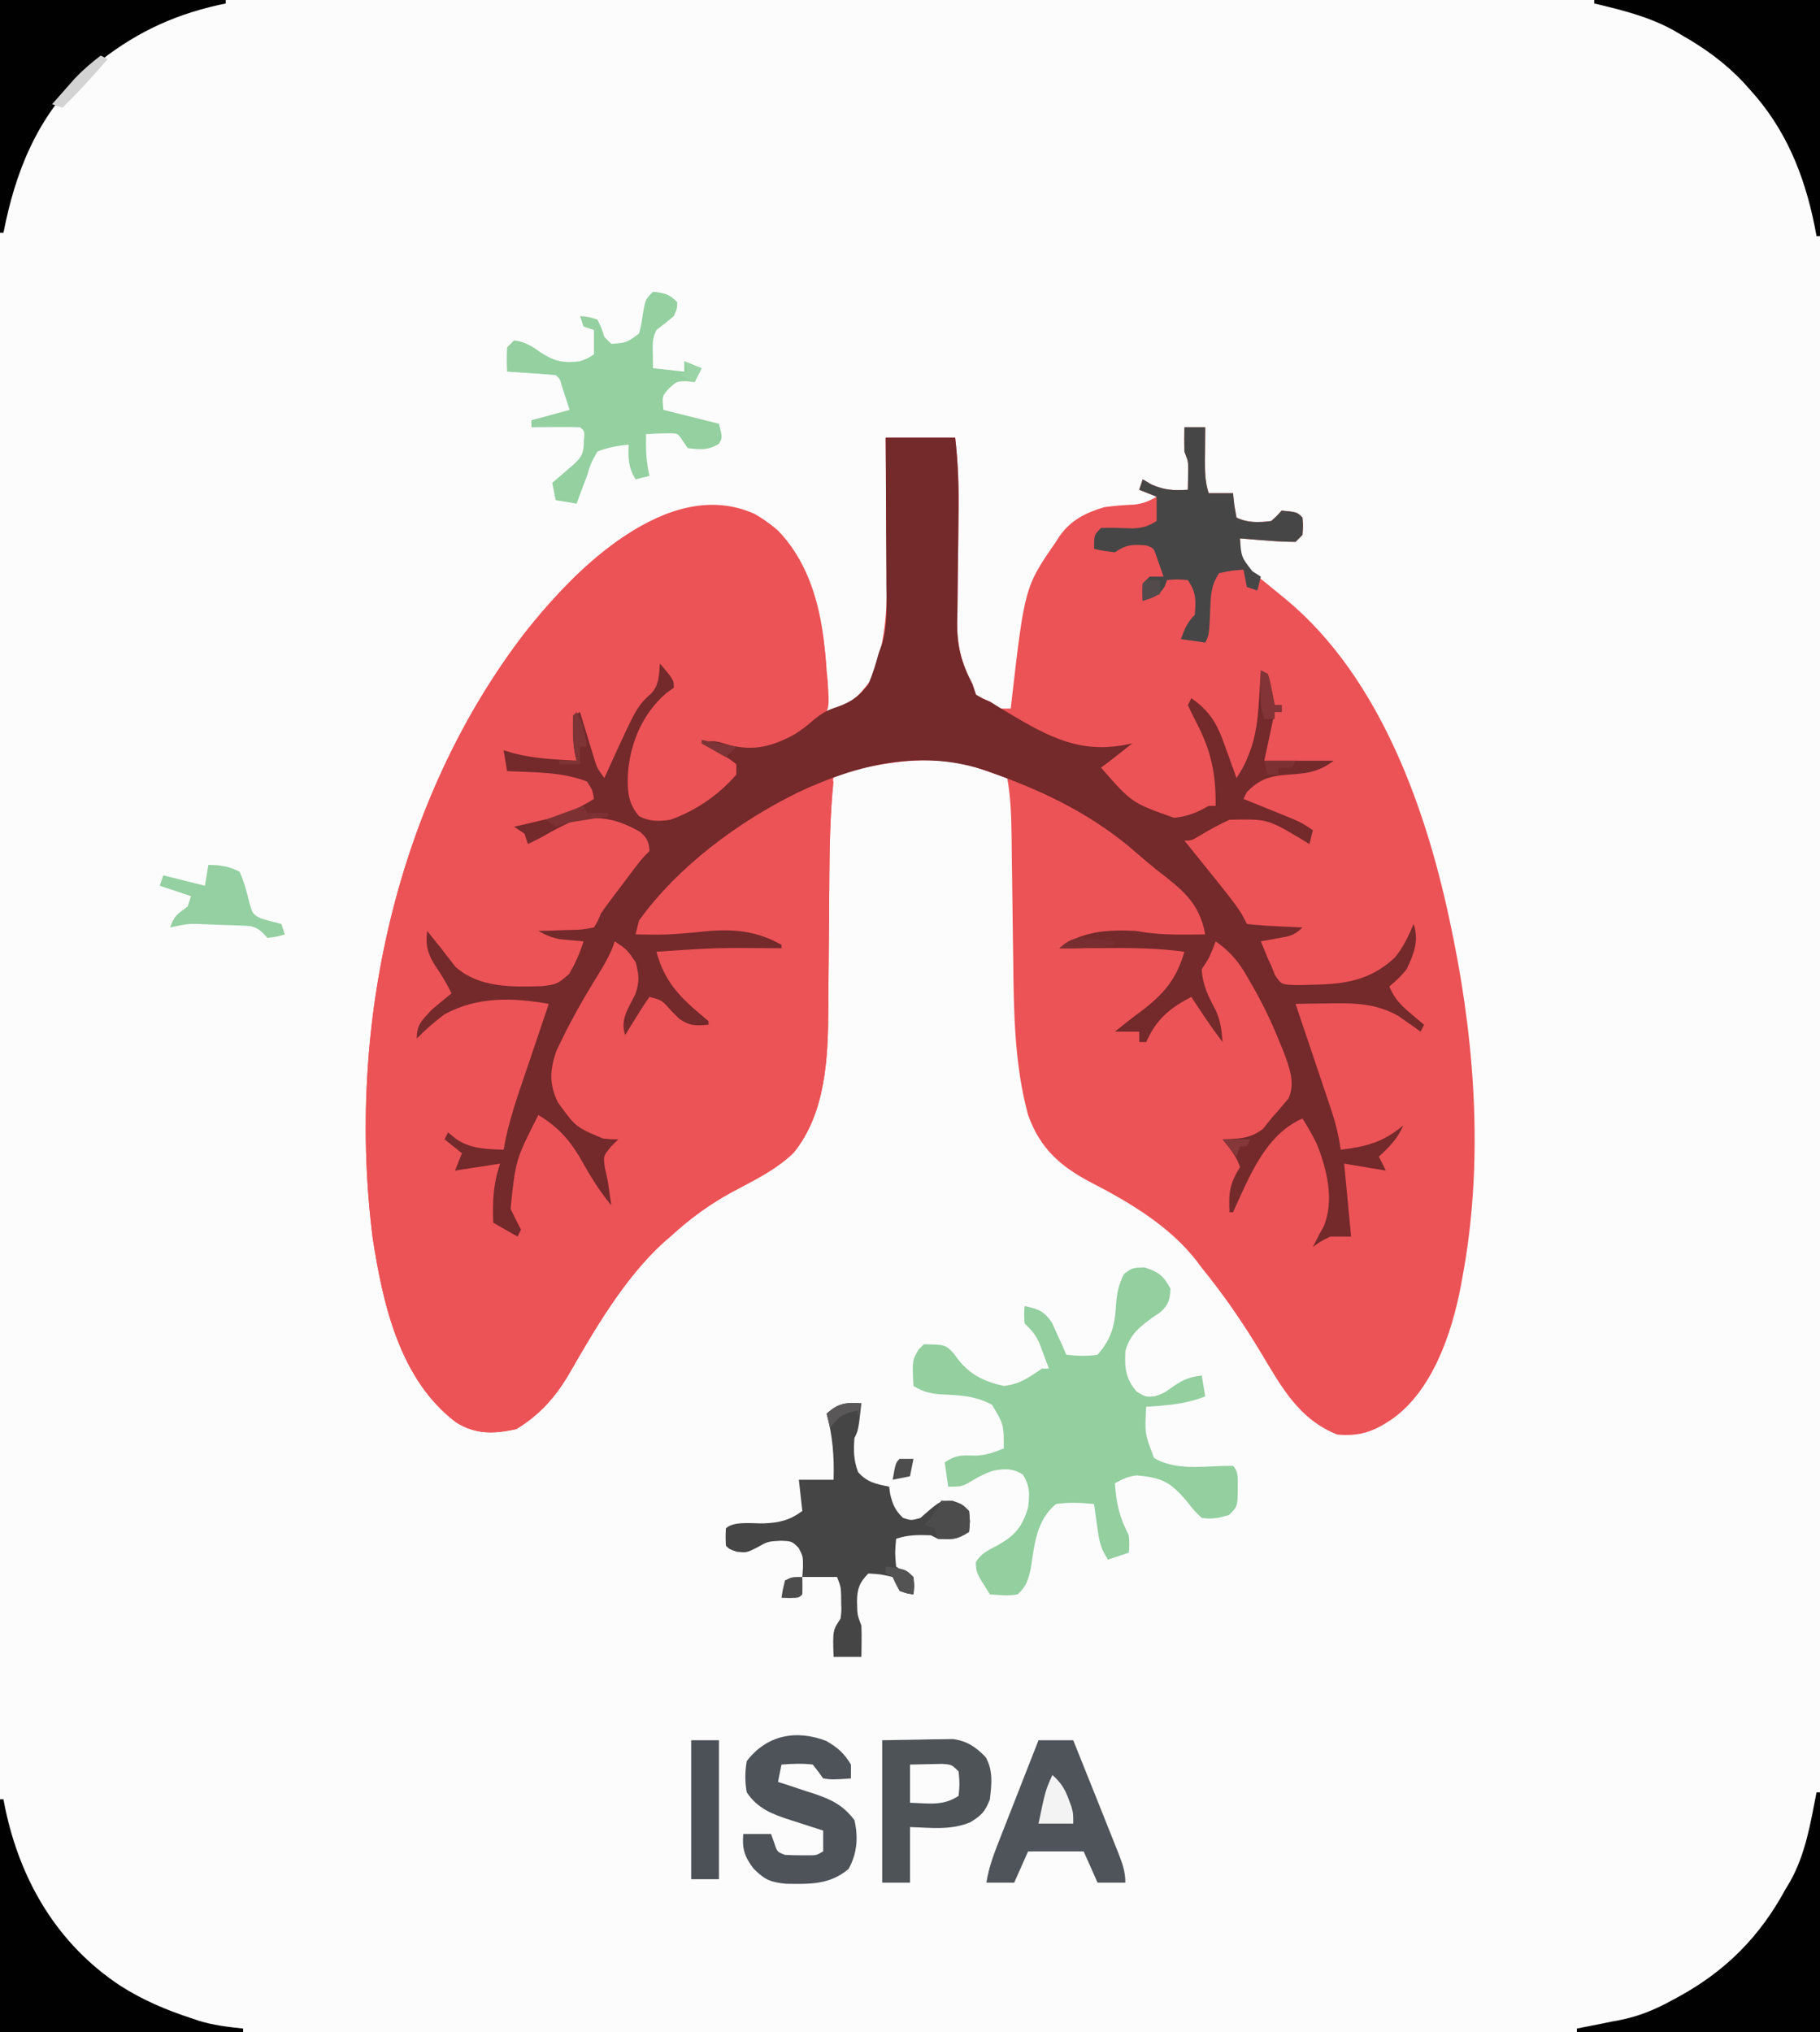 <?xml version="1.0" encoding="UTF-8"?>
<svg version="1.1" xmlns="http://www.w3.org/2000/svg" width="524" height="585">
<rect width="100%" height="100%" fill="#333333" stroke="none"/>
<path d="M0 0 C172.92 0 345.84 0 524 0 C524 193.05 524 386.1 524 585 C351.08 585 178.16 585 0 585 C0 391.95 0 198.9 0 0 Z " fill="#FDFCFC" transform="translate(0,0)"/>
<path d="M0 0 C1.98 0 3.96 0 6 0 C5.983 1.555 5.983 1.555 5.965 3.141 C5.955 4.51 5.946 5.88 5.938 7.25 C5.929 7.932 5.921 8.614 5.912 9.316 C5.896 12.693 5.944 15.773 7 19 C9.31 19 11.62 19 14 19 C14.124 20.134 14.248 21.269 14.375 22.438 C14.581 23.613 14.787 24.789 15 26 C18.165 27.583 21.551 27.435 25 27 C26.667 25.5 26.667 25.5 28 24 C32.421 24.421 32.421 24.421 34 26 C34.188 28.438 34.188 28.438 34 31 C33.34 31.66 32.68 32.32 32 33 C29.244 32.983 26.612 32.861 23.875 32.625 C23.121 32.568 22.367 32.512 21.59 32.453 C19.726 32.312 17.863 32.157 16 32 C16.128 36.572 16.128 36.572 18.218 40.525 C19.882 42.019 21.599 43.392 23.375 44.75 C24.662 45.798 25.945 46.848 27.227 47.902 C28.186 48.683 28.186 48.683 29.165 49.48 C56.671 72.265 70.101 111.002 77 145 C77.253 146.226 77.253 146.226 77.51 147.478 C83.898 179.225 86.024 213.056 80 245 C79.866 245.735 79.732 246.47 79.594 247.227 C77.024 260.756 71.398 277.556 59.5 285.75 C54.326 289.218 50.338 290.556 44 290 C32.948 285.579 27.951 276.288 22.091 266.525 C16.894 257.869 11.37 249.829 5 242 C4.517 241.352 4.033 240.703 3.535 240.035 C-4.181 230.068 -15.665 223.21 -26.694 217.524 C-35.687 212.825 -41.51 207.701 -45 198 C-48.931 183.521 -49.114 168.569 -49.281 153.656 C-49.309 151.679 -49.338 149.702 -49.366 147.725 C-49.424 143.623 -49.475 139.522 -49.526 135.42 C-49.569 132.006 -49.614 128.593 -49.663 125.179 C-49.699 122.638 -49.732 120.097 -49.76 117.556 C-49.841 111.946 -50.001 106.526 -51 101 C-52.873 100.348 -54.749 99.704 -56.625 99.062 C-57.669 98.703 -58.713 98.343 -59.789 97.973 C-73.798 93.729 -87.167 96.728 -101 100 C-101.768 109.149 -102.152 118.217 -102.199 127.399 C-102.211 129.53 -102.231 131.661 -102.252 133.792 C-102.313 139.84 -102.368 145.888 -102.401 151.937 C-102.423 155.668 -102.458 159.399 -102.502 163.131 C-102.516 164.53 -102.525 165.929 -102.528 167.328 C-102.564 181.359 -103.252 197.46 -112.469 208.809 C-117.549 213.808 -123.993 216.821 -130.209 220.164 C-136.853 223.786 -142.414 227.861 -148 233 C-148.982 233.845 -148.982 233.845 -149.984 234.707 C-161.374 245.132 -169.702 259.577 -177.335 272.831 C-181.238 279.413 -185.788 284.45 -192.375 288.438 C-198.811 289.817 -204.038 290.056 -209.75 286.438 C-225.918 274.191 -230.79 252.389 -233.718 233.233 C-241.317 172.999 -227.06 107.414 -189.75 59 C-177.489 43.496 -159.554 25.116 -138.922 22.629 C-130.082 22.444 -123.776 23.869 -117.004 29.727 C-103.863 43.461 -102.722 64.027 -103 82 C-94.929 78.782 -94.929 78.782 -89.728 72.116 C-86.579 62.958 -85.576 54.446 -85.707 44.797 C-85.711 43.593 -85.716 42.389 -85.72 41.149 C-85.737 37.349 -85.774 33.55 -85.812 29.75 C-85.828 27.155 -85.841 24.56 -85.854 21.965 C-85.886 15.643 -85.938 9.322 -86 3 C-79.4 3 -72.8 3 -66 3 C-65.124 10.402 -64.918 17.588 -65.043 25.035 C-65.065 27.331 -65.087 29.628 -65.107 31.924 C-65.145 35.501 -65.188 39.077 -65.247 42.654 C-65.302 46.135 -65.33 49.616 -65.355 53.098 C-65.379 54.157 -65.403 55.217 -65.428 56.309 C-65.452 63.189 -64.16 67.934 -61 74 C-60.67 74.99 -60.34 75.98 -60 77 C-58.117 78.108 -58.117 78.108 -56 79 C-55.01 79.66 -54.02 80.32 -53 81 C-52.01 81 -51.02 81 -50 81 C-49.935 80.423 -49.871 79.845 -49.804 79.25 C-45.967 45.997 -45.967 45.997 -37 33 C-36.451 32.145 -36.451 32.145 -35.891 31.273 C-32.574 26.661 -28.322 24.545 -23 23 C-20.149 22.61 -17.355 22.381 -14.48 22.273 C-11.89 21.988 -10.236 21.303 -8 20 C-9.65 19.34 -11.3 18.68 -13 18 C-12.67 17.01 -12.34 16.02 -12 15 C-11.154 15.495 -10.309 15.99 -9.438 16.5 C-5.662 18.147 -3.072 18.244 1 18 C1.021 16.742 1.041 15.484 1.062 14.188 C1.08 13.126 1.08 13.126 1.098 12.043 C1.083 9.797 1.083 9.797 0 7 C-0.04 4.667 -0.044 2.333 0 0 Z " fill="#EC5356" transform="translate(341,123)"/>
<path d="M0 0 C9.73 5.646 14.51 14.686 17.562 25.242 C19.166 31.796 20.242 38.268 20.625 45 C20.724 46.014 20.824 47.029 20.926 48.074 C21.408 55.76 21.408 55.76 19.414 58.918 C17.585 60.588 15.777 61.774 13.625 63 C12.841 63.483 12.057 63.967 11.25 64.465 C3.905 68.608 -1.855 68.946 -9.938 67 C-11.072 66.67 -12.206 66.34 -13.375 66 C-10.075 67.98 -6.775 69.96 -3.375 72 C-8.364 80.315 -15.251 85.631 -24.375 89 C-28.788 89.651 -30.483 89.562 -34.25 87.188 C-37.233 84.116 -37.546 81.561 -37.625 77.438 C-37.466 67.505 -34.012 59.422 -27.375 52 C-25.152 50.719 -25.152 50.719 -23.375 50 C-24.365 48.68 -25.355 47.36 -26.375 46 C-26.602 46.701 -26.829 47.403 -27.062 48.125 C-28.375 51 -28.375 51 -30.73 53.707 C-33.57 57.041 -35.269 60.567 -37 64.562 C-38.904 68.863 -40.852 73.017 -43.375 77 C-46.445 73.507 -47.699 69.61 -49.062 65.25 C-49.287 64.553 -49.512 63.855 -49.744 63.137 C-50.295 61.427 -50.836 59.714 -51.375 58 C-51.375 62.29 -51.375 66.58 -51.375 71 C-65.232 71.286 -65.232 71.286 -71.375 69 C-71.375 70.65 -71.375 72.3 -71.375 74 C-70.385 73.977 -69.395 73.954 -68.375 73.93 C-50.89 73.638 -50.89 73.638 -46.312 77.938 C-45.375 80 -45.375 80 -46.375 83 C-52.428 87.011 -59.407 89.176 -66.375 91 C-65.385 92.485 -65.385 92.485 -64.375 94 C-63.529 93.402 -62.684 92.804 -61.812 92.188 C-54.85 87.638 -48.751 85.572 -40.375 87 C-36.122 88.774 -31.675 90.718 -29.32 94.852 C-29.41 98.383 -31.57 100.056 -33.875 102.625 C-37.299 106.464 -40.142 110.162 -42.75 114.625 C-44.841 117.77 -45.858 118.823 -49.473 120.062 C-52.461 120.566 -55.348 120.891 -58.375 121 C-55.405 121.66 -52.435 122.32 -49.375 123 C-49.959 124.698 -50.656 126.355 -51.375 128 C-51.658 128.666 -51.941 129.332 -52.232 130.019 C-53.42 132.364 -54.517 134.131 -56.375 136 C-59.866 137.075 -63.131 136.896 -66.75 136.688 C-67.67 136.677 -68.591 136.666 -69.539 136.654 C-76.14 136.461 -81.462 135.632 -86.52 131.062 C-87.07 130.382 -87.62 129.701 -88.188 129 C-88.751 128.319 -89.314 127.639 -89.895 126.938 C-91.117 125.337 -92.258 123.675 -93.375 122 C-92.895 127.04 -91.303 129.918 -88.375 134 C-87.689 135.324 -87.018 136.655 -86.375 138 C-87.332 138.814 -87.332 138.814 -88.309 139.645 C-89.135 140.36 -89.961 141.075 -90.812 141.812 C-92.048 142.874 -92.048 142.874 -93.309 143.957 C-95.597 145.911 -95.597 145.911 -96.375 149 C-95.83 148.529 -95.284 148.059 -94.723 147.574 C-86.146 140.493 -79.568 138.659 -68.488 138.699 C-65.199 139.017 -62.46 139.839 -59.375 141 C-61.067 149.959 -64.079 158.447 -67 167.062 C-67.521 168.611 -68.042 170.16 -68.562 171.709 C-69.829 175.474 -71.1 179.238 -72.375 183 C-73.966 183.054 -75.557 183.093 -77.148 183.125 C-78.035 183.148 -78.921 183.171 -79.833 183.195 C-83.66 182.901 -85.483 181.435 -88.375 179 C-86.725 180.65 -85.075 182.3 -83.375 184 C-84.365 185.98 -84.365 185.98 -85.375 188 C-81.415 187.67 -77.455 187.34 -73.375 187 C-73.54 187.949 -73.705 188.898 -73.875 189.875 C-74.56 194.576 -74.461 199.26 -74.375 204 C-72.395 204.99 -70.415 205.98 -68.375 207 C-68.87 205.989 -69.365 204.979 -69.875 203.938 C-72.055 199.487 -72.031 195.198 -70.619 190.469 C-69.595 187.641 -68.503 184.851 -67.375 182.062 C-66.993 181.092 -66.612 180.122 -66.219 179.123 C-65.281 176.744 -64.333 174.37 -63.375 172 C-52.814 177.633 -48.1 186.716 -42.375 197 C-42.726 195.783 -43.076 194.566 -43.438 193.312 C-44.289 189.87 -44.642 187.41 -43.375 184 C-42.402 182.973 -41.405 181.969 -40.375 181 C-42.324 180.845 -42.324 180.845 -44.312 180.688 C-51.197 179.236 -54.571 173.502 -58.375 168 C-60.296 164.158 -59.953 159.833 -58.688 155.824 C-57.706 153.502 -56.632 151.253 -55.5 149 C-54.905 147.777 -54.905 147.777 -54.297 146.53 C-50.216 138.336 -45.416 130.63 -40.375 123 C-36.207 124.869 -34.477 126.873 -32.375 131 C-32.375 136.269 -34.282 140.424 -36.535 145.082 C-37.509 146.956 -37.509 146.956 -37.375 149 C-33.91 143.555 -33.91 143.555 -30.375 138 C-26.531 139.922 -24.275 141.828 -21.254 144.758 C-18.845 146.351 -17.205 146.223 -14.375 146 C-15.134 145.348 -15.894 144.695 -16.676 144.023 C-17.68 143.141 -18.684 142.258 -19.688 141.375 C-20.674 140.516 -21.66 139.658 -22.676 138.773 C-26.631 134.709 -28.375 131.7 -28.375 126 C-17.041 123.645 -5.896 123.788 5.625 124 C1.099 121.856 -2.162 120.612 -7.25 120.75 C-8.286 120.776 -9.323 120.802 -10.391 120.828 C-13.663 121.017 -16.887 121.358 -20.137 121.773 C-30.691 122.842 -30.691 122.842 -34.375 121 C-34.214 114.576 -30.698 111.298 -26.375 107 C-23.79 104.562 -21.106 102.273 -18.375 100 C-17.563 99.3 -16.751 98.6 -15.914 97.879 C-5.446 89.022 6.518 80.453 19.625 76 C20.615 76.33 21.605 76.66 22.625 77 C22.52 78.034 22.52 78.034 22.414 79.088 C21.696 86.797 21.466 94.448 21.426 102.188 C21.414 104.327 21.394 106.466 21.373 108.606 C21.312 114.679 21.257 120.753 21.224 126.827 C21.202 130.569 21.167 134.311 21.123 138.053 C21.109 139.458 21.1 140.862 21.097 142.267 C21.061 156.317 20.387 172.442 11.156 183.809 C6.076 188.808 -0.368 191.821 -6.584 195.164 C-13.228 198.786 -18.789 202.861 -24.375 208 C-25.357 208.845 -25.357 208.845 -26.359 209.707 C-37.749 220.132 -46.077 234.577 -53.71 247.831 C-57.613 254.413 -62.163 259.45 -68.75 263.438 C-75.186 264.817 -80.413 265.056 -86.125 261.438 C-102.293 249.191 -107.165 227.389 -110.093 208.233 C-117.692 147.999 -103.435 82.414 -66.125 34 C-52.022 16.166 -24.993 -11.35 0 0 Z " fill="#EC5356" transform="translate(217.375,148)"/>
<path d="M0 0 C6.6 0 13.2 0 20 0 C20.876 7.402 21.082 14.588 20.957 22.035 C20.935 24.331 20.913 26.628 20.893 28.924 C20.855 32.501 20.812 36.077 20.753 39.654 C20.698 43.135 20.67 46.616 20.645 50.098 C20.621 51.157 20.597 52.217 20.572 53.309 C20.548 60.189 21.84 64.934 25 71 C25.33 71.99 25.66 72.98 26 74 C27.798 75.062 27.798 75.062 30 76 C31.687 77.015 33.367 78.041 35.043 79.074 C47.424 86.45 56.581 91.389 71 88 C68.037 90.387 65.057 92.735 62 95 C70.867 105.149 70.867 105.149 83.062 109.438 C87.083 108.991 89.522 107.987 93 106 C93.66 106 94.32 106 95 106 C95.101 96.644 93.659 90.004 89.351 81.801 C88.523 80.223 87.756 78.613 87 77 C87.33 76.34 87.66 75.68 88 75 C93.707 78.969 95.625 82.832 97.875 89.312 C98.335 90.566 98.335 90.566 98.805 91.846 C99.553 93.891 100.279 95.945 101 98 C102.606 95.591 103.576 93.78 104.562 91.125 C104.811 90.468 105.06 89.81 105.316 89.133 C106.891 84.221 107.263 79.312 107.562 74.188 C107.627 73.148 107.627 73.148 107.693 72.088 C107.799 70.392 107.9 68.696 108 67 C108.66 67.33 109.32 67.66 110 68 C110.633 70.066 110.633 70.066 111.125 72.562 C111.293 73.389 111.46 74.215 111.633 75.066 C111.754 75.704 111.875 76.343 112 77 C112.66 77 113.32 77 114 77 C114 77.66 114 78.32 114 79 C113.34 79 112.68 79 112 79 C111.01 83.62 110.02 88.24 109 93 C115.6 93 122.2 93 129 93 C124.232 96.576 120.609 96.694 114.932 97.084 C110.103 97.532 107.436 98.564 104 102 C103.67 102.66 103.34 103.32 103 104 C103.699 104.278 104.397 104.557 105.117 104.844 C108.125 106.05 111.128 107.268 114.125 108.5 C115.159 108.923 116.193 109.346 117.258 109.781 C120 111 120 111 123 113 C122.67 114.32 122.34 115.64 122 117 C121.178 116.495 120.355 115.989 119.508 115.469 C109.873 109.778 109.873 109.778 99 110 C95.946 111.392 93.11 112.932 90.25 114.688 C88 116 88 116 86 116 C86.473 116.583 86.946 117.165 87.434 117.766 C101.769 135.538 101.769 135.538 104 140 C106.714 140.312 109.339 140.513 112.062 140.625 C113.2 140.683 113.2 140.683 114.361 140.742 C116.24 140.837 118.12 140.919 120 141 C117.579 143.421 116.199 143.528 112.875 144.125 C111.51 144.376 111.51 144.376 110.117 144.633 C109.419 144.754 108.72 144.875 108 145 C108.433 146.052 108.866 147.104 109.312 148.188 C109.556 148.779 109.8 149.371 110.051 149.98 C110.364 150.647 110.677 151.313 111 152 C111.352 152.893 111.704 153.787 112.066 154.707 C113.931 157.429 113.931 157.429 117.914 157.594 C119.485 157.593 121.056 157.561 122.625 157.5 C123.439 157.481 124.253 157.462 125.091 157.442 C133.595 157.127 140.107 155.657 146.492 149.762 C149.037 146.788 150.455 143.583 152 140 C153.595 144.817 152.103 148.541 150 153 C148.46 154.983 146.939 156.376 145 158 C146.448 161.444 148.277 163.361 151.125 165.75 C151.849 166.364 152.574 166.977 153.32 167.609 C153.875 168.068 154.429 168.527 155 169 C154.67 169.66 154.34 170.32 154 171 C153.432 170.59 152.863 170.18 152.277 169.758 C151.505 169.219 150.733 168.68 149.938 168.125 C149.183 167.591 148.429 167.058 147.652 166.508 C141.131 162.801 134.843 162.739 127.562 162.875 C126.64 162.884 125.718 162.893 124.768 162.902 C122.511 162.926 120.256 162.958 118 163 C118.358 164.059 118.717 165.118 119.086 166.209 C120.419 170.155 121.746 174.103 123.072 178.051 C123.646 179.757 124.221 181.462 124.798 183.167 C125.628 185.623 126.453 188.081 127.277 190.539 C127.535 191.296 127.792 192.052 128.057 192.831 C129.405 196.875 130.434 200.756 131 205 C138.376 204.106 143.281 202.829 149 198 C147.445 201.817 144.964 204.192 142 207 C142.66 208.32 143.32 209.64 144 211 C138.06 210.01 138.06 210.01 132 209 C132.66 215.93 133.32 222.86 134 230 C132.02 230 130.04 230 128 230 C125.182 231.389 125.182 231.389 123 233 C125 229 125 229 126.047 227.238 C129.256 219.702 127.063 210.714 124.168 203.438 C122.928 200.85 121.517 198.434 120 196 C109.203 200.73 104.63 212.963 100 223 C99.67 223 99.34 223 99 223 C98.71 217.305 99.006 214.899 102 210 C101.059 206.896 98.992 204.536 97 202 C97.592 201.986 98.183 201.972 98.793 201.957 C102.913 201.708 105.348 201.5 108.688 198.938 C109.451 197.968 110.214 196.999 111 196 C111.55 195.385 112.101 194.77 112.668 194.137 C113.231 193.473 113.795 192.809 114.375 192.125 C114.898 191.509 115.422 190.893 115.961 190.258 C117.985 185.861 116.256 181.466 114.688 177.125 C114.137 175.745 113.574 174.37 113 173 C112.695 172.269 112.391 171.538 112.077 170.784 C109.827 165.559 107.269 160.584 104.375 155.688 C104.015 155.072 103.656 154.456 103.285 153.822 C100.993 150.093 98.563 147.531 95 145 C94.711 145.763 94.422 146.526 94.125 147.312 C93 150 93 150 91 153 C91.217 157.657 92.944 160.951 95.078 164.965 C96.441 167.974 96.727 170.723 97 174 C94.824 171.151 92.791 168.239 90.812 165.25 C90.283 164.451 89.753 163.652 89.207 162.828 C88.809 162.225 88.41 161.622 88 161 C81.785 164.227 77.916 167.439 75 174 C74.34 174 73.68 174 73 174 C73 173.01 73 172.02 73 171 C70.69 171 68.38 171 66 171 C68.371 169.088 70.741 167.19 73.195 165.387 C79.801 160.471 83.691 156.082 86 148 C78.288 146.944 70.713 146.884 62.938 146.938 C61.69 146.942 60.443 146.947 59.158 146.951 C56.105 146.963 53.053 146.979 50 147 C56.401 141.986 64.073 141.61 72 142 C73.052 142.165 74.104 142.33 75.188 142.5 C80.787 143.234 86.361 143.076 92 143 C90.238 133.55 85.138 129.996 77.785 124.234 C75.904 122.725 74.057 121.171 72.246 119.578 C60.282 109.095 46.886 102.396 32 97 C31.1 96.671 30.2 96.343 29.273 96.004 C10.66 89.499 -7.996 93.987 -25.277 102.148 C-42.342 110.517 -59.814 123.419 -71 139 C-71.374 140.322 -71.716 141.655 -72 143 C-63.732 143.151 -63.732 143.151 -55.5 142.5 C-46.081 141.357 -38.426 141.234 -30 146 C-30 146.33 -30 146.66 -30 147 C-30.629 146.995 -31.257 146.99 -31.905 146.984 C-48.978 146.84 -48.978 146.84 -66 148 C-63.815 156.216 -59.615 160.74 -53.266 166.066 C-52.518 166.704 -51.77 167.343 -51 168 C-51 168.33 -51 168.66 -51 169 C-54.646 169.337 -56.439 169.395 -59.484 167.25 C-60.606 166.136 -60.606 166.136 -61.75 165 C-64.416 161.951 -64.416 161.951 -68 161 C-69.28 162.784 -70.477 164.629 -71.625 166.5 C-72.257 167.521 -72.888 168.542 -73.539 169.594 C-74.262 170.785 -74.262 170.785 -75 172 C-76.541 167.377 -74.056 164.354 -72.031 160.105 C-70.846 156.535 -70.998 154.595 -72 151 C-74.466 147.397 -74.466 147.397 -78 145 C-78.244 145.683 -78.487 146.366 -78.738 147.07 C-80.238 150.554 -82.182 153.67 -84.188 156.875 C-87.383 162.118 -90.384 167.411 -93.062 172.938 C-93.631 174.102 -94.199 175.266 -94.785 176.465 C-96.667 181.941 -96.996 185.946 -94.383 191.336 C-89.257 198.457 -89.257 198.457 -81.438 201.75 C-78.99 202.009 -78.99 202.009 -77 202 C-77.681 202.681 -78.361 203.361 -79.062 204.062 C-81.343 206.885 -81.343 206.885 -80.812 210.375 C-80.544 211.571 -80.276 212.768 -80 214 C-79.667 216.333 -79.333 218.667 -79 221 C-82.69 216.598 -85.416 211.932 -88.219 206.938 C-91.463 201.587 -94.653 198.281 -100 195 C-106.558 207.915 -106.558 207.915 -108 222 C-107.046 224.022 -106.055 226.028 -105 228 C-105.33 228.66 -105.66 229.32 -106 230 C-108.31 228.68 -110.62 227.36 -113 226 C-113.221 219.902 -113.012 214.784 -111 209 C-117.435 209.99 -117.435 209.99 -124 211 C-123.34 209.35 -122.68 207.7 -122 206 C-123.65 204.68 -125.3 203.36 -127 202 C-126.505 201.01 -126.505 201.01 -126 200 C-125.216 200.639 -124.433 201.279 -123.625 201.938 C-119.446 204.78 -114.924 204.805 -110 205 C-109.786 203.867 -109.572 202.734 -109.352 201.566 C-107.637 193.85 -104.91 186.414 -102.375 178.938 C-101.854 177.389 -101.333 175.84 -100.812 174.291 C-99.546 170.526 -98.275 166.762 -97 163 C-107.499 161.187 -117.381 160.833 -127 166 C-129.886 168.139 -132.487 170.436 -135 173 C-135 168.977 -133.676 167.957 -131 165 C-129.051 163.255 -127.049 161.63 -125 160 C-126.336 157.19 -127.866 154.687 -129.625 152.125 C-131.863 148.62 -132.529 146.228 -132 142 C-131.464 142.681 -130.928 143.361 -130.375 144.062 C-129.591 145.032 -128.808 146.001 -128 147 C-127.553 147.589 -127.105 148.178 -126.645 148.785 C-125.923 149.696 -125.923 149.696 -125.188 150.625 C-124.528 151.48 -124.528 151.48 -123.855 152.352 C-117.026 158.419 -107.53 158.177 -98.895 157.902 C-94.927 157.469 -94.167 157.153 -91.074 154.316 C-89.327 151.245 -88.021 148.378 -87 145 C-87.905 144.927 -87.905 144.927 -88.828 144.852 C-89.627 144.777 -90.427 144.702 -91.25 144.625 C-92.039 144.555 -92.828 144.486 -93.641 144.414 C-96.086 143.985 -97.848 143.214 -100 142 C-98.302 141.961 -98.302 141.961 -96.57 141.922 C-95.089 141.866 -93.607 141.808 -92.125 141.75 C-91.379 141.736 -90.632 141.722 -89.863 141.707 C-87.429 141.64 -87.429 141.64 -84 141 C-82.875 139.177 -82.875 139.177 -82 137 C-81.113 135.706 -80.194 134.433 -79.25 133.18 C-78.724 132.48 -78.198 131.78 -77.656 131.059 C-77.11 130.338 -76.563 129.617 -76 128.875 C-75.453 128.147 -74.907 127.418 -74.344 126.668 C-70.281 121.281 -70.281 121.281 -68 119 C-68.181 116.334 -68.669 115.293 -70.68 113.516 C-76.782 109.998 -81.996 108.741 -89 110 C-92.545 111.354 -95.735 113.08 -99 115 C-100.328 115.677 -101.66 116.347 -103 117 C-103.33 116.01 -103.66 115.02 -104 114 C-105.485 113.01 -105.485 113.01 -107 112 C-105.389 111.636 -105.389 111.636 -103.746 111.266 C-102.31 110.928 -100.874 110.589 -99.438 110.25 C-98.733 110.093 -98.029 109.935 -97.303 109.773 C-92.275 108.569 -88.385 106.743 -84 104 C-84.403 101.483 -84.403 101.483 -86 99 C-93.213 96.171 -101.327 96.38 -109 96 C-109.33 94.02 -109.66 92.04 -110 90 C-108.948 90.309 -107.896 90.619 -106.812 90.938 C-100.969 92.422 -94.999 92.653 -89 93 C-89.246 91.896 -89.246 91.896 -89.496 90.77 C-90.162 87.109 -90.063 83.716 -90 80 C-89.34 79.67 -88.68 79.34 -88 79 C-87.662 80.12 -87.325 81.24 -86.977 82.395 C-86.526 83.867 -86.076 85.34 -85.625 86.812 C-85.403 87.55 -85.182 88.288 -84.953 89.049 C-84.734 89.761 -84.515 90.473 -84.289 91.207 C-84.09 91.862 -83.891 92.516 -83.686 93.191 C-82.966 95.294 -82.966 95.294 -81 98 C-80.553 97.01 -80.105 96.02 -79.645 95 C-71.624 77.419 -71.624 77.419 -67.402 73.527 C-65.14 71.063 -65.304 68.226 -65 65 C-61 69.75 -61 69.75 -61 72 C-61.701 72.495 -62.403 72.99 -63.125 73.5 C-69.998 79.476 -73.46 87.611 -74.215 96.543 C-74.398 101.494 -74.323 105.037 -71 109 C-67.97 110.515 -65.275 110.52 -62 110 C-54.668 107.411 -48.095 102.882 -43 97 C-43 96.01 -43 95.02 -43 94 C-45.227 92.298 -45.227 92.298 -48 90.812 C-48.928 90.283 -49.856 89.753 -50.812 89.207 C-51.534 88.809 -52.256 88.41 -53 88 C-49.58 86.86 -48.335 87.497 -45.012 88.5 C-37.888 90.271 -32.641 88.895 -26.277 85.434 C-24.301 84.19 -22.613 82.924 -20.875 81.375 C-18.294 79.243 -16.98 78.509 -13.938 77.5 C-9.908 76.1 -7.637 74.466 -5 71 C-3.73 68.063 -2.841 65.084 -2 62 C-1.49 60.584 -1.49 60.584 -0.97 59.14 C0.595 53.631 0.246 47.964 0.195 42.285 C0.192 41.074 0.19 39.863 0.187 38.616 C0.176 34.765 0.15 30.914 0.125 27.062 C0.115 24.445 0.106 21.827 0.098 19.209 C0.076 12.806 0.041 6.403 0 0 Z " fill="#74292B" transform="translate(255,126)"/>
<path d="M0 0 C4.096 1.316 5.45 2.366 7.5 6.125 C7.324 9.375 6.956 10.704 4.539 12.934 C3.742 13.471 2.946 14.009 2.125 14.562 C-1.713 17.404 -4.168 19.369 -5.5 24.125 C-5.75 28.9 -5.41 32.063 -2.25 35.75 C0.351 37.307 0.351 37.307 2.938 37.125 C5.678 36.161 5.678 36.161 8.5 34.125 C11.359 32.219 13.142 31.52 16.5 31.125 C16.995 34.095 16.995 34.095 17.5 37.125 C11.939 39.379 6.421 39.725 0.5 40.125 C0.082 47.892 0.082 47.892 2.785 54.879 C8.491 58.277 15.778 57.403 22.184 57.168 C23.278 57.154 24.372 57.14 25.5 57.125 C27.237 58.862 26.794 61.135 26.875 63.5 C26.827 68.798 26.827 68.798 24.312 71.312 C21.369 72.163 19.534 72.54 16.5 72.125 C14.289 70.008 14.289 70.008 12.125 67.25 C7.417 61.713 4.954 60.539 -2.188 59.875 C-4.709 60.148 -6.279 60.947 -8.5 62.125 C-8.128 67.894 -7.207 71.947 -4.5 77.125 C-4.312 80 -4.312 80 -4.5 82.125 C-7.47 83.115 -7.47 83.115 -10.5 84.125 C-12.775 80.713 -13.066 78.468 -13.625 74.438 C-13.876 72.668 -13.876 72.668 -14.133 70.863 C-14.315 69.508 -14.315 69.508 -14.5 68.125 C-18.249 67.711 -21.759 67.576 -25.5 68.125 C-31.176 72.973 -31.633 79.635 -32.727 86.699 C-33.483 90.052 -33.997 91.797 -36.5 94.125 C-39.261 94.653 -41.664 94.311 -44.5 94.125 C-48.48 87.854 -48.48 87.854 -48.562 84.875 C-47.021 82.337 -45.107 81.516 -42.5 80.125 C-37.274 77.198 -35.261 74.896 -33.5 69.125 C-33.028 65.151 -32.932 63.071 -35 59.625 C-37.999 57.826 -40.001 57.893 -43.41 58.496 C-45.589 59.152 -47.303 60.019 -49.25 61.188 C-52.5 63.125 -52.5 63.125 -56.5 63.125 C-56.83 60.815 -57.16 58.505 -57.5 56.125 C-54.134 53.881 -52.495 54.072 -48.574 54.188 C-45.655 54.1 -43.192 53.202 -40.5 52.125 C-40.493 45.237 -40.493 45.237 -43.875 39.562 C-48.959 36.778 -53.685 36.808 -59.371 36.504 C-62.272 36.153 -64.031 35.623 -66.5 34.125 C-66.869 26.74 -66.869 26.74 -65 23.625 C-64.505 23.13 -64.01 22.635 -63.5 22.125 C-57.356 22.248 -57.356 22.248 -55.051 24.609 C-54.601 25.213 -54.151 25.816 -53.688 26.438 C-50.274 30.887 -45.947 32.951 -40.5 34.125 C-35.942 33.641 -33.243 31.704 -29.5 29.125 C-28.84 29.125 -28.18 29.125 -27.5 29.125 C-28.094 27.517 -28.701 25.914 -29.312 24.312 C-29.649 23.419 -29.985 22.526 -30.332 21.605 C-31.475 19.178 -32.616 17.966 -34.5 16.125 C-34.688 13.438 -34.688 13.438 -34.5 11.125 C-30.553 11.998 -28.902 12.528 -26.602 15.945 C-26.114 17.036 -25.627 18.126 -25.125 19.25 C-24.622 20.346 -24.12 21.441 -23.602 22.57 C-23.238 23.413 -22.875 24.256 -22.5 25.125 C-19.426 25.48 -16.56 25.647 -13.5 25.125 C-9.505 20.63 -8.468 16.602 -8.188 10.75 C-7.869 7.166 -7.508 5.14 -5.875 1.875 C-3.5 0.125 -3.5 0.125 0 0 Z " fill="#93CF9F" transform="translate(329.5,364.875)"/>
<path d="M0 0 C0.33 0 0.66 0 1 0 C1 22.77 1 45.54 1 69 C-22.1 69 -45.2 69 -69 69 C-69 68.67 -69 68.34 -69 68 C-68.383 67.879 -67.765 67.758 -67.129 67.633 C-66.282 67.465 -65.435 67.298 -64.562 67.125 C-63.739 66.963 -62.915 66.8 -62.066 66.633 C-60.549 66.32 -60.549 66.32 -59 66 C-58.321 65.878 -57.642 65.756 -56.943 65.631 C-51.25 64.524 -46.567 62.603 -41.5 59.812 C-40.759 59.41 -40.018 59.007 -39.254 58.592 C-25.962 51.223 -16.251 41.4 -9 28 C-8.559 27.268 -8.118 26.536 -7.664 25.781 C-3.148 17.789 -1.738 8.915 0 0 Z " fill="#020101" transform="translate(523,516)"/>
<path d="M0 0 C0.33 0 0.66 0 1 0 C1.147 0.776 1.294 1.552 1.445 2.352 C5.835 23.491 16.538 41.742 34.75 53.75 C41.147 57.809 47.793 60.647 55 63 C56.033 63.35 56.033 63.35 57.086 63.707 C61.334 65.043 65.59 65.536 70 66 C70 66.33 70 66.66 70 67 C46.9 67 23.8 67 0 67 C0 44.89 0 22.78 0 0 Z " fill="#010101" transform="translate(0,518)"/>
<path d="M0 0 C21.45 0 42.9 0 65 0 C65 22.44 65 44.88 65 68 C64.67 68 64.34 68 64 68 C63.804 66.958 63.608 65.917 63.406 64.844 C60.463 50.334 55.087 37.076 45 26 C44.323 25.243 43.646 24.487 42.949 23.707 C37.578 18.012 31.787 13.863 25 10 C24.21 9.537 23.42 9.074 22.605 8.598 C15.463 4.701 7.859 2.876 0 1 C0 0.67 0 0.34 0 0 Z " fill="#010101" transform="translate(459,0)"/>
<path d="M0 0 C-0.875 7.75 -0.875 7.75 -2 10 C-2.276 13.66 -2.241 16.363 -0.938 19.812 C1.687 22.776 4.194 23.21 8 24 C8.155 25.114 8.155 25.114 8.312 26.25 C9.067 29.269 9.761 30.841 12 33 C14.369 33.752 14.369 33.752 17 33 C17.969 32.154 18.939 31.309 19.938 30.438 C23 28 23 28 26.25 28.062 C29 29 29 29 31 31 C31.312 34 31.312 34 31 37 C27.543 39.304 26.051 39.259 22 39 C21.01 38.505 21.01 38.505 20 38 C16.327 37.866 13.501 37.833 10 39 C9.647 43.032 9.647 43.032 10 47 C12.445 48.717 12.445 48.717 15 50 C15.312 52.688 15.312 52.688 15 55 C13.125 54.75 13.125 54.75 11 54 C10.732 53.34 10.464 52.68 10.188 52 C9.796 51.34 9.404 50.68 9 50 C5.438 49.181 5.438 49.181 2 49 C-0.598 51.598 -1.224 53.491 -1.25 57.062 C-1.175 60.902 -1.175 60.902 0 64 C0.067 65.561 0.085 67.125 0.062 68.688 C0.053 69.496 0.044 70.304 0.035 71.137 C0.024 71.752 0.012 72.366 0 73 C-2.64 73 -5.28 73 -8 73 C-8.25 65.375 -8.25 65.375 -6 62 C-5.721 59.817 -5.721 59.817 -5.812 57.5 C-5.822 56.34 -5.822 56.34 -5.832 55.156 C-5.927 52.817 -5.927 52.817 -7 50 C-10.3 50 -13.6 50 -17 50 C-16.907 48.639 -16.907 48.639 -16.812 47.25 C-16.803 44.062 -16.803 44.062 -18.062 41.625 C-20.009 39.697 -20.009 39.697 -23.312 39.562 C-27.025 39.792 -27.025 39.792 -30.125 41.562 C-33 43 -33 43 -35.812 42.75 C-38 42 -38 42 -39 41 C-39.125 38.5 -39.125 38.5 -39 36 C-36.817 33.817 -31.168 34.648 -28.078 34.57 C-23.571 34.371 -20.647 33.685 -17 31 C-17.33 28.03 -17.66 25.06 -18 22 C-14.7 22 -11.4 22 -8 22 C-7.811 15.293 -8.248 9.477 -10 3 C-6.682 -0.063 -4.448 -0.303 0 0 Z " fill="#464545" transform="translate(248,404)"/>
<path d="M0 0 C21.45 0 42.9 0 65 0 C65 0.33 65 0.66 65 1 C63.944 1.22 63.944 1.22 62.867 1.445 C48.923 4.613 38.005 10.007 27 19 C25.422 20.145 25.422 20.145 23.812 21.312 C10.605 33.933 4.414 49.482 1 67 C0.67 67 0.34 67 0 67 C0 44.89 0 22.78 0 0 Z " fill="#010101" transform="translate(0,0)"/>
<path d="M0 0 C3.297 0.33 4.623 0.623 7 3 C6.938 4.875 6.938 4.875 6 7 C4.374 8.382 2.707 9.719 1 11 C-0.203 13.405 -0.101 14.95 -0.062 17.625 C-0.042 19.069 -0.021 20.512 0 22 C2.97 22.33 5.94 22.66 9 23 C9 22.01 9 21.02 9 20 C11.475 20.99 11.475 20.99 14 22 C13.34 23.32 12.68 24.64 12 26 C11.258 25.918 10.515 25.835 9.75 25.75 C6.886 25.766 6.886 25.766 4.688 27.75 C2.6 30.065 2.6 30.065 3 34 C8.28 35.32 13.56 36.64 19 38 C20 42 20 42 19 43.75 C15.905 45.684 13.557 45.445 10 45 C9.546 44.34 9.092 43.68 8.625 43 C7.196 40.769 7.196 40.769 4.824 40.734 C2.538 40.749 0.279 40.828 -2 41 C-2.082 45.161 -1.982 48.947 -1 53 C-2.98 53.495 -2.98 53.495 -5 54 C-7.094 50.598 -7.179 47.947 -7 44 C-10.154 44.324 -13.048 44.816 -16 46 C-17.557 48.596 -18.233 50.189 -19 53 C-19.551 54.483 -20.114 55.963 -20.688 57.438 C-21.121 58.613 -21.554 59.789 -22 61 C-23.98 60.67 -25.96 60.34 -28 60 C-28.33 58.35 -28.66 56.7 -29 55 C-28.434 54.518 -27.868 54.036 -27.285 53.539 C-26.552 52.907 -25.818 52.276 -25.062 51.625 C-24.332 50.999 -23.601 50.372 -22.848 49.727 C-20.305 47.35 -20.019 46.461 -19.875 42.938 C-19.664 40.111 -19.664 40.111 -21 39 C-23.353 38.927 -25.708 38.916 -28.062 38.938 C-29.353 38.947 -30.643 38.956 -31.973 38.965 C-33.471 38.982 -33.471 38.982 -35 39 C-35 38.34 -35 37.68 -35 37 C-31.37 36.01 -27.74 35.02 -24 34 C-24.474 32.536 -24.949 31.071 -25.438 29.562 C-25.704 28.739 -25.971 27.915 -26.246 27.066 C-26.822 25.038 -26.822 25.038 -28 24 C-30.35 23.765 -32.706 23.586 -35.062 23.438 C-36.353 23.354 -37.643 23.27 -38.973 23.184 C-40.471 23.093 -40.471 23.093 -42 23 C-42.125 19.625 -42.125 19.625 -42 16 C-41.34 15.34 -40.68 14.68 -40 14 C-36.808 14.363 -34.76 15.724 -32.188 17.562 C-28.32 20.054 -25.658 20.627 -21 20 C-18.646 19.119 -18.646 19.119 -17 18 C-17 15.69 -17 13.38 -17 11 C-17.99 10.67 -18.98 10.34 -20 10 C-20.33 9.01 -20.66 8.02 -21 7 C-18.625 7.188 -18.625 7.188 -16 8 C-14.812 10.438 -14.812 10.438 -14 13 C-13.34 13.66 -12.68 14.32 -12 15 C-7.497 14.647 -7.497 14.647 -4 12 C-3.394 9.638 -3.394 9.638 -3 7 C-2.222 2.222 -2.222 2.222 0 0 Z " fill="#94D0A0" transform="translate(188,84)"/>
<path d="M0 0 C1.98 0 3.96 0 6 0 C5.988 1.036 5.977 2.073 5.965 3.141 C5.955 4.51 5.946 5.88 5.938 7.25 C5.925 8.273 5.925 8.273 5.912 9.316 C5.896 12.693 5.944 15.773 7 19 C9.31 19 11.62 19 14 19 C14.124 20.134 14.248 21.269 14.375 22.438 C14.581 23.613 14.787 24.789 15 26 C18.165 27.583 21.551 27.435 25 27 C26.667 25.5 26.667 25.5 28 24 C32.421 24.421 32.421 24.421 34 26 C34.188 28.438 34.188 28.438 34 31 C33.34 31.66 32.68 32.32 32 33 C29.244 32.983 26.612 32.861 23.875 32.625 C23.121 32.568 22.367 32.512 21.59 32.453 C19.726 32.312 17.863 32.157 16 32 C16.379 37.348 16.379 37.348 19.562 41.438 C20.367 41.953 21.171 42.469 22 43 C21.67 44.32 21.34 45.64 21 47 C20.01 46.67 19.02 46.34 18 46 C17.67 44.35 17.34 42.7 17 41 C13.568 41.264 13.568 41.264 10 42 C7.612 45.582 7.599 48.411 7.438 52.562 C7.119 59.762 7.119 59.762 6 62 C2.535 61.505 2.535 61.505 -1 61 C0.074 58.085 0.778 56.222 3 54 C3.315 49.664 3.449 47.673 1 44 C-2.084 43.75 -2.084 43.75 -5 44 C-5.34 44.928 -5.34 44.928 -5.688 45.875 C-7.379 48.614 -8.992 49.05 -12 50 C-12.125 47.625 -12.125 47.625 -12 45 C-11.34 44.34 -10.68 43.68 -10 43 C-8.68 43 -7.36 43 -6 43 C-6.45 41.684 -6.91 40.373 -7.375 39.062 C-7.758 37.966 -7.758 37.966 -8.148 36.848 C-8.853 34.813 -8.853 34.813 -11 34 C-15.051 33.741 -16.543 33.696 -20 36 C-23.188 35.625 -23.188 35.625 -26 35 C-26 31 -26 31 -24 29 C-20.965 28.858 -17.981 29.006 -14.945 29.125 C-12.007 29 -10.469 28.527 -8 27 C-8 24.69 -8 22.38 -8 20 C-9.65 19.34 -11.3 18.68 -13 18 C-12.67 17.01 -12.34 16.02 -12 15 C-11.154 15.495 -10.309 15.99 -9.438 16.5 C-5.662 18.147 -3.072 18.244 1 18 C1.021 16.742 1.041 15.484 1.062 14.188 C1.074 13.48 1.086 12.772 1.098 12.043 C1.083 9.797 1.083 9.797 0 7 C-0.04 4.667 -0.044 2.333 0 0 Z " fill="#474646" transform="translate(341,123)"/>
<path d="M0 0 C3.692 -0.062 7.384 -0.124 11.188 -0.188 C12.343 -0.215 13.498 -0.242 14.688 -0.27 C15.61 -0.278 16.531 -0.285 17.48 -0.293 C18.418 -0.309 19.355 -0.324 20.321 -0.341 C24.369 0.174 27.008 1.958 29.789 4.879 C31.978 8.713 31.5 12.723 31 17 C29.638 20.556 28.586 21.643 25.344 23.617 C19.637 25.977 14.116 25.173 8 25 C8 30.28 8 35.56 8 41 C5.36 41 2.72 41 0 41 C0 27.47 0 13.94 0 0 Z " fill="#4D5357" transform="translate(254,501)"/>
<path d="M0 0 C3.3 0 6.6 0 10 0 C11.655 4.126 13.309 8.252 14.962 12.378 C15.523 13.778 16.085 15.179 16.647 16.579 C18.44 21.049 20.224 25.523 22 30 C22.349 30.874 22.697 31.748 23.056 32.648 C24.203 35.594 25 37.808 25 41 C22.36 41 19.72 41 17 41 C15.68 38.03 14.36 35.06 13 32 C7.72 32 2.44 32 -3 32 C-4.32 34.97 -5.64 37.94 -7 41 C-9.64 41 -12.28 41 -15 41 C-14.277 36.272 -12.588 32.059 -10.84 27.637 C-10.531 26.845 -10.221 26.053 -9.902 25.237 C-8.918 22.719 -7.928 20.203 -6.938 17.688 C-6.267 15.976 -5.597 14.264 -4.928 12.553 C-3.289 8.367 -1.646 4.183 0 0 Z " fill="#4E5459" transform="translate(299,501)"/>
<path d="M0 0 C3.343 1.939 5.118 3.521 7.125 6.812 C7.125 8.133 7.125 9.453 7.125 10.812 C1.72 11.167 1.72 11.167 -0.875 10.812 C-1.349 10.152 -1.824 9.492 -2.312 8.812 C-2.828 8.152 -3.344 7.492 -3.875 6.812 C-6.899 6.443 -9.843 6.584 -12.875 6.812 C-13.205 8.463 -13.535 10.113 -13.875 11.812 C-12.706 12.188 -11.537 12.563 -10.332 12.949 C-8.784 13.465 -7.235 13.982 -5.688 14.5 C-4.919 14.744 -4.15 14.989 -3.357 15.24 C1.536 16.899 4.92 18.554 8.125 22.812 C9.278 27.799 8.904 32.399 6.438 36.875 C0.981 41.446 -4.691 41.236 -11.547 41.129 C-16.02 40.704 -17.721 39.967 -20.875 36.812 C-23.505 33.394 -24.243 31.107 -23.875 26.812 C-21.235 26.812 -18.595 26.812 -15.875 26.812 C-15.586 27.617 -15.297 28.421 -15 29.25 C-14.142 31.945 -14.142 31.945 -11.875 32.812 C-10.377 32.907 -8.876 32.942 -7.375 32.938 C-6.581 32.94 -5.787 32.943 -4.969 32.945 C-2.816 32.945 -2.816 32.945 -0.875 31.812 C-0.875 29.832 -0.875 27.852 -0.875 25.812 C-1.9 25.486 -2.925 25.16 -3.98 24.824 C-5.341 24.383 -6.702 23.942 -8.062 23.5 C-8.736 23.287 -9.41 23.073 -10.104 22.854 C-15.399 21.123 -19.676 19.611 -22.875 14.812 C-23.42 11.747 -23.409 8.88 -22.875 5.812 C-17.14 -1.675 -8.749 -3.326 0 0 Z " fill="#4D5358" transform="translate(237.875,501.188)"/>
<path d="M0 0 C2.64 0 5.28 0 8 0 C8 13.2 8 26.4 8 40 C5.36 40 2.72 40 0 40 C0 26.8 0 13.6 0 0 Z " fill="#4B5156" transform="translate(199,501)"/>
<path d="M0 0 C3.352 0.029 6.039 0.372 9 2 C10.35 5.019 11.081 8.01 11.898 11.211 C12.734 14.089 12.734 14.089 14.977 15.352 C16.958 15.989 18.979 16.503 21 17 C21.495 18.485 21.495 18.485 22 20 C19.688 20.688 19.688 20.688 17 21 C16.553 20.523 16.105 20.045 15.645 19.554 C13.428 17.46 12.014 17.564 9 17.453 C8.031 17.413 7.061 17.373 6.062 17.332 C5.052 17.305 4.041 17.278 3 17.25 C1.989 17.207 0.979 17.165 -0.062 17.121 C-5.618 16.857 -5.618 16.857 -11 18 C-9.843 14.53 -8.819 14.114 -6 12 C-5.67 11.01 -5.34 10.02 -5 9 C-7.97 8.01 -10.94 7.02 -14 6 C-13.67 5.01 -13.34 4.02 -13 3 C-7.06 4.485 -7.06 4.485 -1 6 C-0.67 4.02 -0.34 2.04 0 0 Z " fill="#94D0A1" transform="translate(60,249)"/>
<path d="M0 0 C1.958 -0.054 3.916 -0.093 5.875 -0.125 C7.511 -0.16 7.511 -0.16 9.18 -0.195 C12 0 12 0 14 2 C14.312 5.5 14.312 5.5 14 9 C9.434 12.044 5.433 11.128 0 11 C0 7.37 0 3.74 0 0 Z " fill="#FCFCFC" transform="translate(262,508)"/>
<path d="M0 0 C5.75 0.75 5.75 0.75 8 3 C8.312 6 8.312 6 8 9 C4.565 11.29 3.015 11.178 -1 11 C-1.33 10.01 -1.66 9.02 -2 8 C-2.99 7.67 -3.98 7.34 -5 7 C-4.546 6.588 -4.093 6.175 -3.625 5.75 C-1.94 3.936 -1.007 2.247 0 0 Z " fill="#4D4C4C" transform="translate(271,432)"/>
<path d="M0 0 C2.402 2.153 3.602 3.969 4.688 7 C5.065 8.021 5.065 8.021 5.449 9.062 C6 11 6 11 6 14 C2.7 14 -0.6 14 -4 14 C-2 4.429 -2 4.429 0 0 Z " fill="#F4F3F4" transform="translate(303,511)"/>
<path d="M0 0 C0.66 0.33 1.32 0.66 2 1 C-2.167 5.857 -6.418 10.53 -11 15 C-11.99 14.67 -12.98 14.34 -14 14 C-12.609 12.412 -11.212 10.83 -9.812 9.25 C-8.647 7.927 -8.647 7.927 -7.457 6.578 C-5.115 4.121 -2.698 2.051 0 0 Z " fill="#D4D3D3" transform="translate(29,16)"/>
<path d="M0 0 C1.884 3.265 2.493 6.281 3 10 C2.34 10 1.68 10 1 10 C1 11.65 1 13.3 1 15 C-0.98 15 -2.96 15 -5 15 C-5 14.67 -5 14.34 -5 14 C-3.35 14 -1.7 14 0 14 C-0.165 13.34 -0.33 12.68 -0.5 12 C-1.126 8.244 -1.127 4.809 -1 1 C-0.67 0.67 -0.34 0.34 0 0 Z " fill="#7E3335" transform="translate(166,205)"/>
<path d="M0 0 C0.99 0.495 0.99 0.495 2 1 C2.633 3.066 2.633 3.066 3.125 5.562 C3.293 6.389 3.46 7.215 3.633 8.066 C3.754 8.704 3.875 9.343 4 10 C4.66 10 5.32 10 6 10 C6 10.66 6 11.32 6 12 C5.34 12 4.68 12 4 12 C4 12.66 4 13.32 4 14 C3.01 14 2.02 14 1 14 C-0.05 10.851 -0.101 8.612 -0.062 5.312 C-0.053 4.319 -0.044 3.325 -0.035 2.301 C-0.024 1.542 -0.012 0.782 0 0 Z " fill="#823436" transform="translate(363,193)"/>
<path d="M0 0 C5.75 0.75 5.75 0.75 8 3 C8.125 5.625 8.125 5.625 8 8 C6.125 7.75 6.125 7.75 4 7 C2.875 5 2.875 5 2 3 C1.34 2.67 0.68 2.34 0 2 C0 1.34 0 0.68 0 0 Z " fill="#545354" transform="translate(255,451)"/>
<path d="M0 0 C0.043 1.666 0.041 3.334 0 5 C-1 6 -1 6 -3.562 6.062 C-4.769 6.032 -4.769 6.032 -6 6 C-5.625 3.562 -5.625 3.562 -5 1 C-3 0 -3 0 0 0 Z " fill="#4D4C4C" transform="translate(231,454)"/>
<path d="M0 0 C1.078 0.12 2.155 0.24 3.266 0.363 C4.085 0.47 4.905 0.577 5.75 0.688 C5.75 1.018 5.75 1.347 5.75 1.688 C0.365 2.604 -4.792 2.799 -10.25 2.688 C-6.803 -0.567 -4.615 -0.552 0 0 Z " fill="#782E30" transform="translate(315.25,270.312)"/>
<path d="M0 0 C0.33 0.66 0.66 1.32 1 2 C2.98 2 4.96 2 7 2 C7 2.33 7 2.66 7 3 C5.753 3.199 5.753 3.199 4.48 3.402 C3.394 3.579 2.307 3.756 1.188 3.938 C0.109 4.112 -0.97 4.286 -2.082 4.465 C-5.049 4.939 -5.049 4.939 -8 6 C-8.99 5.34 -9.98 4.68 -11 4 C-7.37 2.68 -3.74 1.36 0 0 Z " fill="#7D3133" transform="translate(168,232)"/>
<path d="M0 0 C-0.33 1.32 -0.66 2.64 -1 4 C-1 3.34 -1 2.68 -1 2 C-5.824 3.269 -5.824 3.269 -9 7 C-9.33 5.68 -9.66 4.36 -10 3 C-6.682 -0.063 -4.448 -0.303 0 0 Z " fill="#595757" transform="translate(248,404)"/>
<path d="M0 0 C1.32 0 2.64 0 4 0 C3.67 1.65 3.34 3.3 3 5 C1.35 5.33 -0.3 5.66 -2 6 C-1.125 1.125 -1.125 1.125 0 0 Z " fill="#4E4D4E" transform="translate(259,420)"/>
<path d="M0 0 C1.32 0 2.64 0 4 0 C4 1.32 4 2.64 4 4 C2.35 4.66 0.7 5.32 -1 6 C-1.043 4.334 -1.041 2.666 -1 1 C-0.67 0.67 -0.34 0.34 0 0 Z " fill="#524A4B" transform="translate(330,167)"/>
<path d="M0 0 C2.97 0 5.94 0 9 0 C8.67 0.66 8.34 1.32 8 2 C6.68 2 5.36 2 4 2 C4 2.66 4 3.32 4 4 C3.01 4 2.02 4 1 4 C0.67 2.68 0.34 1.36 0 0 Z " fill="#7E3133" transform="translate(364,219)"/>
<path d="M0 0 C2.64 0 5.28 0 8 0 C7.67 0.66 7.34 1.32 7 2 C6.34 2 5.68 2 5 2 C4.67 2.99 4.34 3.98 4 5 C2.68 3.35 1.36 1.7 0 0 Z " fill="#853739" transform="translate(352,328)"/>
<path d="M0 0 C2.475 0.99 2.475 0.99 5 2 C4.34 3.32 3.68 4.64 3 6 C1.68 5.34 0.36 4.68 -1 4 C-0.34 3.67 0.32 3.34 1 3 C0.67 2.01 0.34 1.02 0 0 Z " fill="#9AD3A6" transform="translate(197,104)"/>
<path d="M0 0 C4.95 0.99 4.95 0.99 10 2 C9.01 2.99 8.02 3.98 7 5 C3.535 3.02 3.535 3.02 0 1 C0 0.67 0 0.34 0 0 Z " fill="#7E3436" transform="translate(202,213)"/>
</svg>
